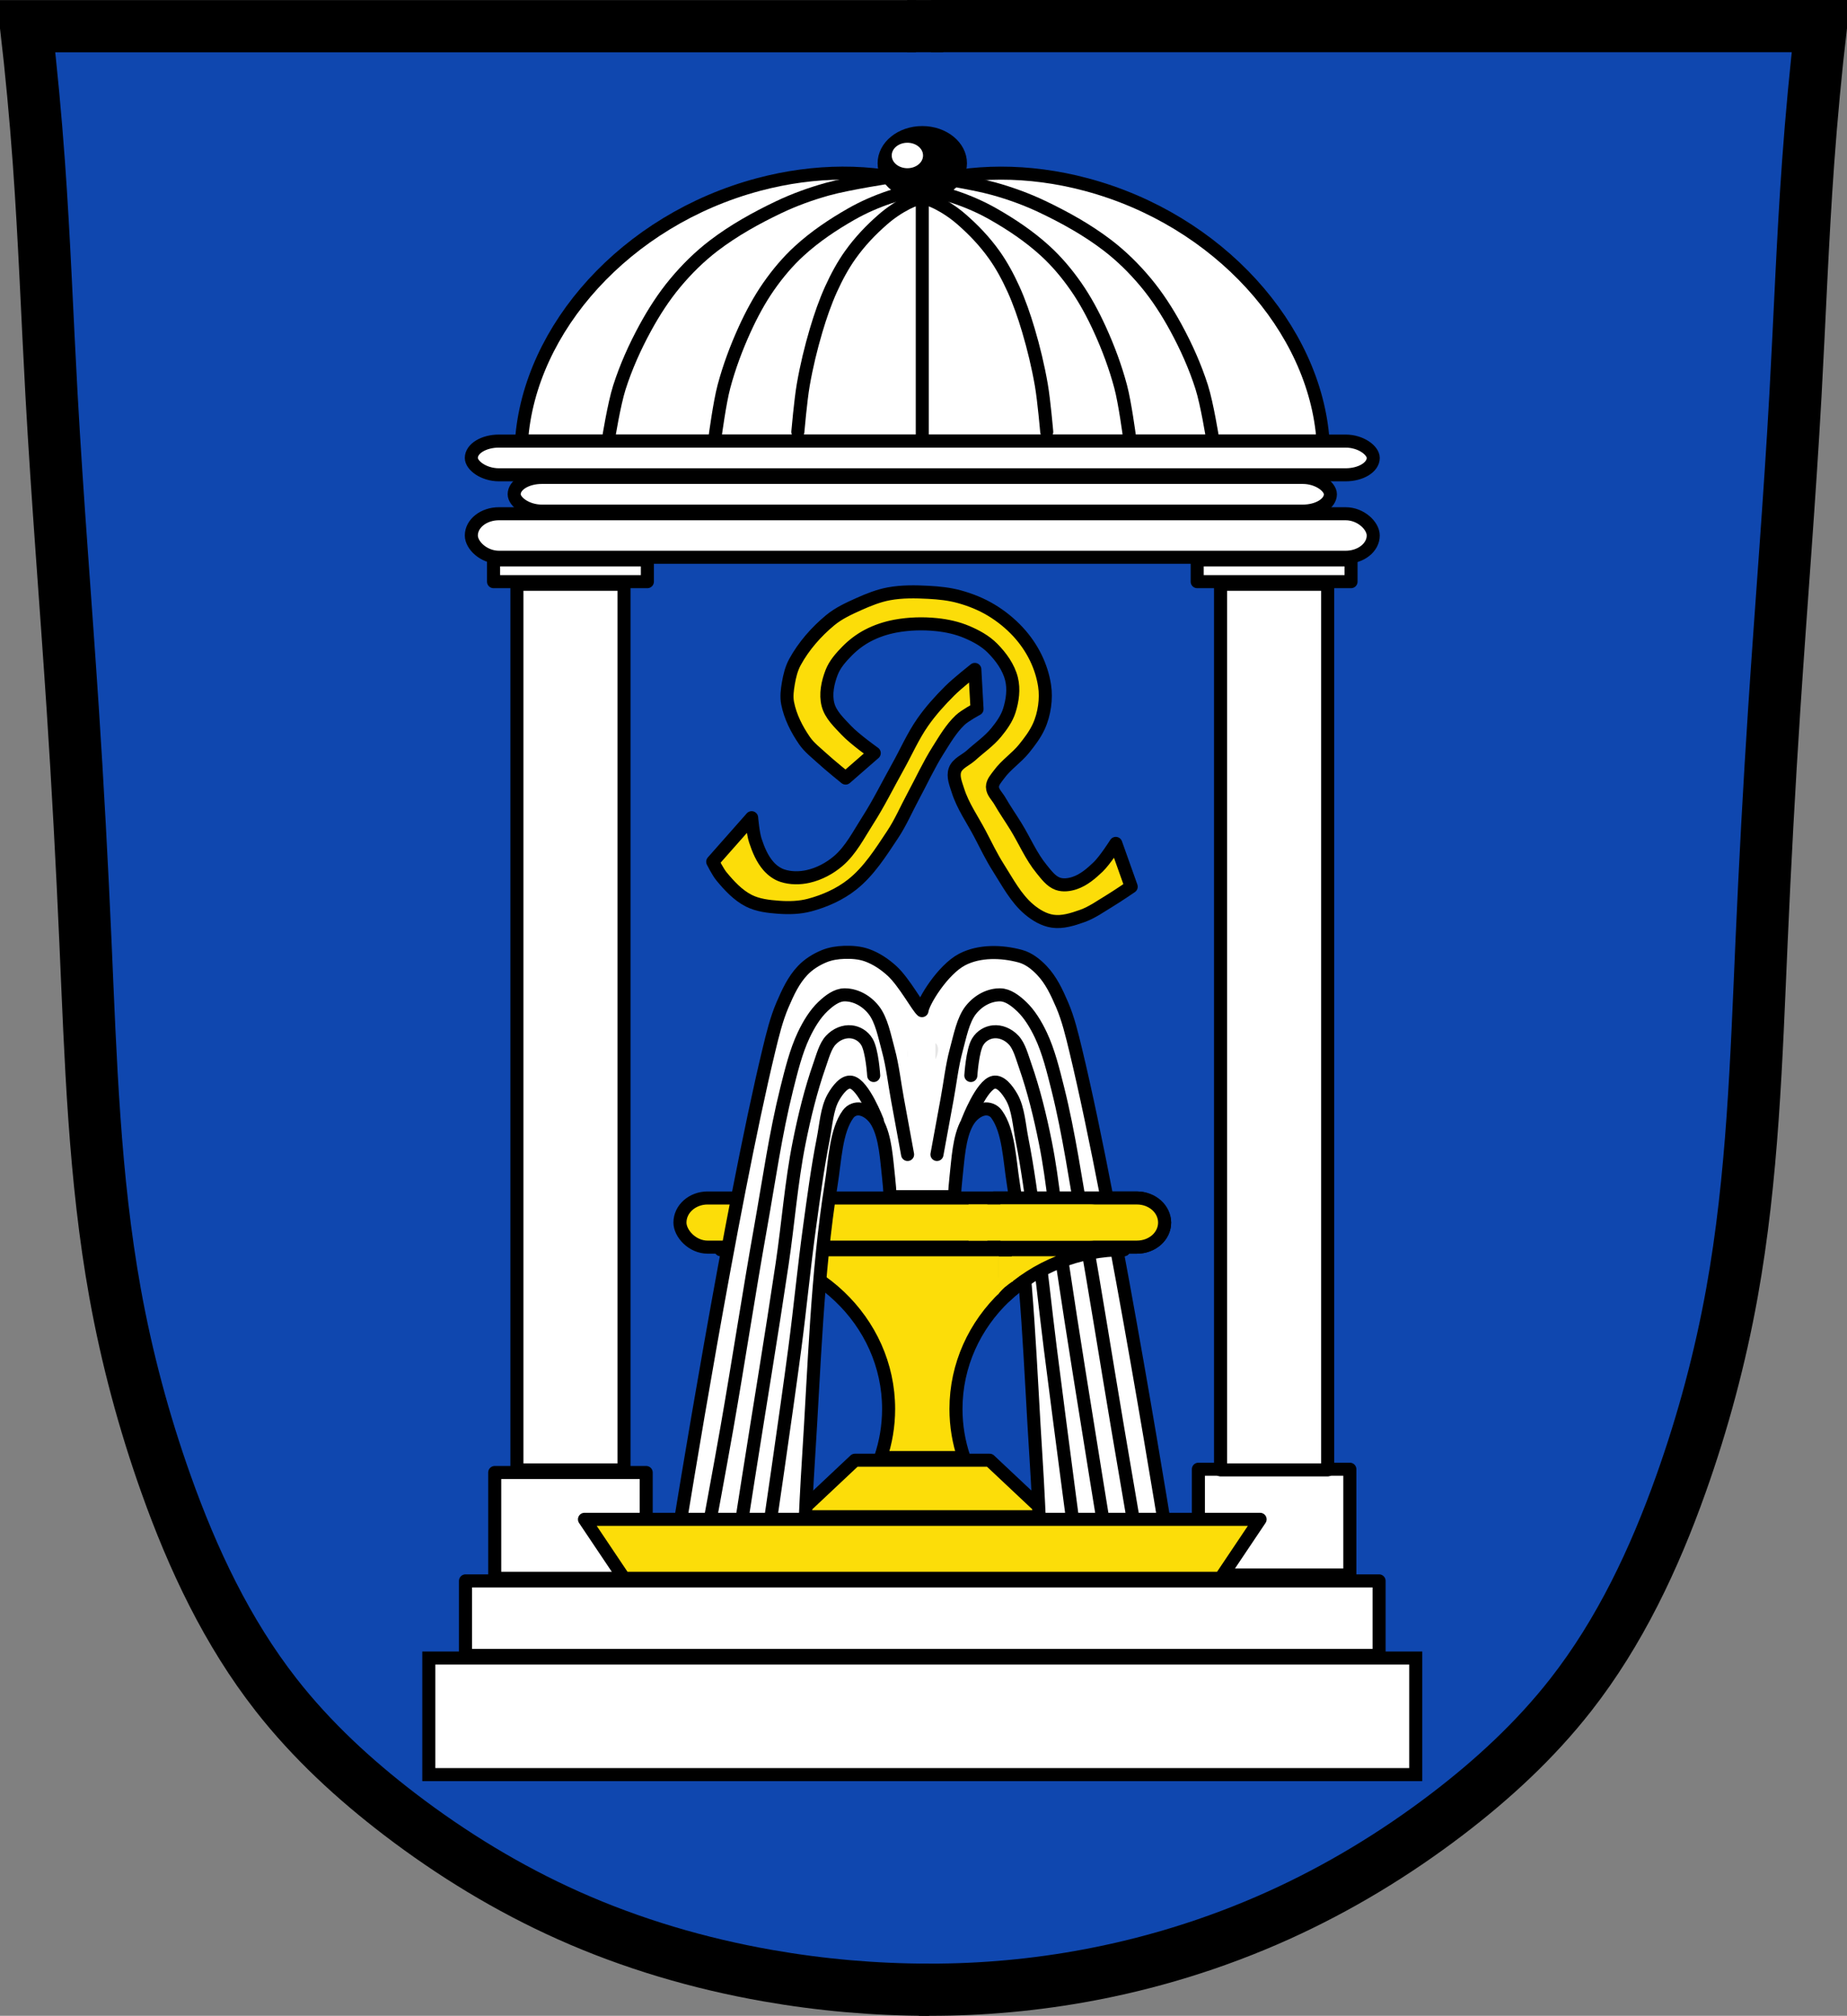 <?xml version="1.0" encoding="UTF-8" standalone="no"?>
<!-- Created with Inkscape (http://www.inkscape.org/) -->

<svg
   xmlns:dc="http://purl.org/dc/elements/1.1/"
   xmlns:cc="http://creativecommons.org/ns#"
   xmlns:rdf="http://www.w3.org/1999/02/22-rdf-syntax-ns#"
   xmlns:svg="http://www.w3.org/2000/svg"
   xmlns="http://www.w3.org/2000/svg"
   xmlns:sodipodi="http://sodipodi.sourceforge.net/DTD/sodipodi-0.dtd"
   xmlns:inkscape="http://www.inkscape.org/namespaces/inkscape"
   width="707.777"
   height="772.541"
   id="svg2"
   version="1.1"
   inkscape:version="0.48.4 r9939"
   sodipodi:docname="Wappen von Bad Steben.svg">
  <rect width="100%" height="100%" fill="#808080" stroke="none"/>
  <defs
     id="defs4">
    <inkscape:path-effect
       is_visible="true"
       id="path-effect3875"
       effect="spiro" />
    <inkscape:path-effect
       is_visible="true"
       id="path-effect3875-7"
       effect="spiro" />
    <inkscape:path-effect
       is_visible="true"
       id="path-effect3904"
       effect="spiro" />
  </defs>
  <sodipodi:namedview
     id="base"
     pagecolor="#ffffff"
     bordercolor="#666666"
     borderopacity="1.0"
     inkscape:pageopacity="0.0"
     inkscape:pageshadow="2"
     inkscape:zoom="0.68345847"
     inkscape:cx="353.88834"
     inkscape:cy="386.27072"
     inkscape:document-units="px"
     inkscape:current-layer="layer1"
     showgrid="false"
     inkscape:window-width="1366"
     inkscape:window-height="745"
     inkscape:window-x="-8"
     inkscape:window-y="-8"
     inkscape:window-maximized="1"
     inkscape:snap-midpoints="false"
     inkscape:snap-smooth-nodes="false"
     inkscape:object-nodes="false"
     fit-margin-top="0"
     fit-margin-left="0"
     fit-margin-right="0"
     fit-margin-bottom="0"
     showguides="true"
     inkscape:guide-bbox="true" />
  <g
     inkscape:label="Ebene 1"
     inkscape:groupmode="layer"
     id="layer1"
     transform="translate(-20.029,-78.364)">
    <path
       style="fill:#0f47af;fill-opacity:1;stroke:#000000;stroke-width:1px;stroke-linecap:butt;stroke-linejoin:miter;stroke-opacity:1"
       d="m 30.846,87.34 685.212,2.679 -13.396,255.866 -10.047,170.801 -18.085,111.188 -30.141,72.339 -46.217,57.603 -77.028,52.245 -83.726,27.462 -81.716,4.019 L 276.665,824.797 215.042,800.014 155.43,759.825 109.883,708.25 79.741,629.213 58.308,528.072 51.61,412.866 39.553,200.537 z"
       id="path3067"
       inkscape:connector-curvature="0" />
    <path
       style="fill:none;stroke:#000000;stroke-width:20;stroke-linecap:butt;stroke-linejoin:miter;stroke-miterlimit:4;stroke-opacity:1;stroke-dasharray:none"
       d="m 376.11,840.905 c -20.737,-0.002 -41.474,-1.812 -61.899,-5.401 -26.241,-4.611 -51.999,-12.178 -76.323,-23.05 C 214.899,802.179 193.253,788.983 173.247,773.691 155.766,760.328 139.452,745.287 125.892,727.959 107.052,703.884 93.86,675.829 83.618,647.026 75.162,623.247 68.612,598.788 64.131,573.951 56.119,529.543 54.757,484.248 52.764,439.167 c -1.317,-29.787 -2.918,-59.562 -4.872,-89.314 -2.63,-40.062 -5.899,-80.082 -8.119,-120.169 -1.649,-29.771 -2.719,-59.576 -4.872,-89.314 -1.256,-17.353 -2.88,-34.68 -4.872,-51.965 57.378,-7e-6 114.756,-1e-5 172.133,-1e-5 56.295,0 112.59,3e-6 168.886,1e-5"
       id="path3873"
       inkscape:path-effect="#path-effect3875"
       inkscape:original-d="m 376.10987,840.90505 c 0,0 -41.56064,-1.48631 -61.89852,-5.40119 -26.09688,-5.02344 -52.02181,-12.2925 -76.32326,-23.04989 C 214.91418,802.28423 193.18636,788.97663 173.24743,773.69059 155.83207,760.33922 139.03358,745.53257 125.8916,727.95866 107.66419,703.58435 94.65156,675.39189 83.61766,647.02645 74.47842,623.53171 68.45479,598.7871 64.13087,573.95099 56.39757,529.53177 55.8863,484.14647 52.76358,439.16736 50.69856,409.42321 49.70886,379.61323 47.89188,349.8529 45.44527,309.78001 42.219,269.75725 39.77239,229.68436 c -1.81698,-29.76032 -2.66782,-59.58028 -4.8717,-89.31445 -1.28597,-17.34995 -4.8717,-51.96477 -4.8717,-51.96477 0,0 115.28816,-0.80646 172.13331,-1e-5 56.84516,0.80646 168.88552,1e-5 168.88552,1e-5"
       inkscape:connector-curvature="0"
       sodipodi:nodetypes="caaaaaaaaaaczc" />
    <path
       style="fill:none;stroke:#000000;stroke-width:20;stroke-linecap:butt;stroke-linejoin:miter;stroke-miterlimit:4;stroke-opacity:1;stroke-dasharray:none"
       d="m 372.256,840.871 c 20.484,0.282 40.994,-1.366 61.17,-4.915 26.352,-4.636 52.138,-12.525 76.521,-23.543 22.944,-10.369 44.621,-23.494 64.641,-38.763 17.496,-13.345 33.8,-28.399 47.356,-45.732 18.831,-24.08 32.03,-52.131 42.274,-80.932 8.458,-23.778 15.007,-48.239 19.487,-73.075 8.01,-44.408 9.374,-89.703 11.367,-134.784 1.317,-29.787 2.918,-59.562 4.872,-89.314 2.63,-40.062 5.899,-80.082 8.119,-120.169 1.649,-29.771 2.719,-59.576 4.872,-89.314 1.256,-17.353 2.88,-34.68 4.872,-51.965 -57.378,-7e-6 -114.756,-10e-6 -172.133,-10e-6 -56.295,0 -112.59,3e-6 -168.886,10e-6"
       id="path3873-1"
       inkscape:path-effect="#path-effect3875-7"
       inkscape:original-d="m 372.2561,840.87125 c 0,0 41.07969,-1.06561 61.16981,-4.91545 26.20997,-5.02257 52.14589,-12.67782 76.52065,-23.54336 22.94745,-10.22929 44.70173,-23.47734 64.64066,-38.76338 17.41536,-13.35137 34.21385,-28.15802 47.35583,-45.73193 18.22741,-24.37431 31.24004,-52.56677 42.27394,-80.93221 9.13924,-23.49474 15.16287,-48.23935 19.48679,-73.07546 7.7333,-44.41922 8.24457,-89.80452 11.36729,-134.78363 2.06502,-29.74415 3.05472,-59.55413 4.8717,-89.31446 2.44661,-40.07289 5.67288,-80.09565 8.11949,-120.16854 1.81698,-29.76032 2.66782,-59.58028 4.8717,-89.31445 1.28597,-17.34995 4.8717,-51.96477 4.8717,-51.96477 0,0 -115.28816,-0.80646 -172.13331,-10e-6 -56.84516,0.80646 -168.88552,10e-6 -168.88552,10e-6"
       inkscape:connector-curvature="0"
       sodipodi:nodetypes="caaaaaaaaaaczc" />
    <path
       style="fill:none;stroke:#000000;stroke-width:20;stroke-linecap:butt;stroke-linejoin:miter;stroke-miterlimit:4;stroke-opacity:1;stroke-dasharray:none"
       d="m 367.654,88.379 13.789,0"
       id="path3902"
       inkscape:path-effect="#path-effect3904"
       inkscape:original-d="m 367.6545,88.37916 13.78881,0"
       inkscape:connector-curvature="0" />
    <path
       style="fill:#ffffff;fill-opacity:1;stroke:#000000;stroke-width:5;stroke-linecap:round;stroke-linejoin:round;stroke-miterlimit:4;stroke-opacity:1;stroke-dasharray:none;stroke-dashoffset:0"
       d="m 342.811,144.719 c -10.395,0.037 -21.21,1.454 -32.156,4.375 -50.799,13.557 -87.815,55.193 -90.781,98.312 l 307.156,0 c -2.96,-43.119 -39.951,-84.755 -90.75,-98.312 -22.287,-5.948 -44.023,-5.631 -62.844,-0.219 -9.569,-2.748 -19.866,-4.195 -30.625,-4.156 z"
       id="path4116"
       inkscape:connector-curvature="0" />
    <path
       style="fill:none;stroke:#000000;stroke-width:5;stroke-linecap:round;stroke-linejoin:miter;stroke-miterlimit:4;stroke-opacity:1;stroke-dasharray:none"
       d="m 373.452,149.091 0,104.224"
       id="path4286"
       inkscape:connector-curvature="0" />
    <path
       style="fill:none;stroke:#000000;stroke-width:5;stroke-linecap:round;stroke-linejoin:miter;stroke-miterlimit:4;stroke-opacity:1;stroke-dasharray:none"
       d="m 325.765,243.86 c 0,0 1.053,-12.119 2.064,-17.943 1.255,-7.235 2.957,-14.229 4.931,-20.898 1.648,-5.569 3.528,-10.959 5.733,-15.832 2.18,-4.817 4.632,-9.282 7.339,-13.088 3.813,-5.362 8.052,-9.709 12.384,-13.51 2.98,-2.615 6.108,-4.697 9.288,-6.333 4.086,-2.102 12.498,-4.433 12.498,-4.433"
       id="path4173-4-4"
       inkscape:connector-curvature="0"
       sodipodi:nodetypes="caaaaaac" />
    <path
       style="fill:none;stroke:#000000;stroke-width:5;stroke-linecap:round;stroke-linejoin:miter;stroke-miterlimit:4;stroke-opacity:1;stroke-dasharray:none"
       d="m 421.138,243.86 c 0,0 -1.053,-12.119 -2.064,-17.943 -1.255,-7.235 -2.957,-14.229 -4.931,-20.898 -1.648,-5.569 -3.528,-10.959 -5.733,-15.832 -2.18,-4.817 -4.632,-9.282 -7.339,-13.088 -3.813,-5.362 -8.052,-9.709 -12.384,-13.51 -2.98,-2.615 -6.108,-4.697 -9.288,-6.333 -4.086,-2.102 -12.498,-4.433 -12.498,-4.433"
       id="path4173-4-4-6"
       inkscape:connector-curvature="0"
       sodipodi:nodetypes="caaaaaac" />
    <path
       style="fill:none;stroke:#000000;stroke-width:5;stroke-linecap:round;stroke-linejoin:miter;stroke-miterlimit:4;stroke-opacity:1;stroke-dasharray:none"
       d="m 294.122,245.258 c 0,0 1.689,-12.645 3.31,-18.721 2.013,-7.548 4.742,-14.846 7.907,-21.805 2.644,-5.811 5.658,-11.434 9.195,-16.519 3.496,-5.026 7.428,-9.685 11.769,-13.656 6.116,-5.594 12.914,-10.13 19.86,-14.096 4.779,-2.729 9.796,-4.901 14.895,-6.607 6.553,-2.194 20.044,-4.625 20.044,-4.625"
       id="path4173-4"
       inkscape:connector-curvature="0"
       sodipodi:nodetypes="caaaaaac" />
    <path
       style="fill:none;stroke:#000000;stroke-width:5;stroke-linecap:round;stroke-linejoin:miter;stroke-miterlimit:4;stroke-opacity:1;stroke-dasharray:none"
       d="m 452.781,245.258 c 0,0 -1.689,-12.645 -3.31,-18.721 -2.013,-7.548 -4.742,-14.846 -7.907,-21.805 -2.644,-5.811 -5.658,-11.434 -9.195,-16.519 -3.496,-5.026 -7.428,-9.685 -11.769,-13.656 -6.116,-5.594 -12.914,-10.13 -19.86,-14.096 -4.779,-2.729 -9.796,-4.901 -14.895,-6.607 -6.553,-2.194 -20.044,-4.625 -20.044,-4.625"
       id="path4173-4-9"
       inkscape:connector-curvature="0"
       sodipodi:nodetypes="caaaaaac" />
    <path
       style="fill:none;stroke:#000000;stroke-width:5;stroke-linecap:round;stroke-linejoin:miter;stroke-miterlimit:4;stroke-opacity:1;stroke-dasharray:none"
       d="m 253.222,246.456 c 0,0 2.116,-13.223 4.146,-19.578 2.522,-7.894 5.939,-15.525 9.904,-22.802 3.311,-6.077 7.086,-11.957 11.516,-17.274 4.379,-5.256 9.304,-10.128 14.741,-14.28 7.66,-5.85 16.175,-10.593 24.875,-14.741 5.986,-2.854 12.269,-5.125 18.656,-6.91 8.208,-2.294 25.105,-4.837 25.105,-4.837"
       id="path4173"
       inkscape:connector-curvature="0"
       sodipodi:nodetypes="caaaaaac" />
    <rect
       style="fill:#ffffff;fill-opacity:1;fill-rule:nonzero;stroke:#000000;stroke-width:5;stroke-linecap:round;stroke-linejoin:round;stroke-miterlimit:4;stroke-opacity:1;stroke-dasharray:none;stroke-dashoffset:0"
       id="rect4015-4-2"
       width="312.775"
       height="12.92"
       x="217.064"
       y="261.326"
       rx="10.6"
       ry="10.6" />
    <rect
       style="fill:#ffffff;fill-opacity:1;fill-rule:nonzero;stroke:#000000;stroke-width:5;stroke-miterlimit:4;stroke-opacity:1;stroke-dasharray:none"
       id="rect3895"
       width="378.193"
       height="44.683"
       x="184.355"
       y="713.785" />
    <rect
       style="fill:#ffffff;fill-opacity:1;fill-rule:nonzero;stroke:#000000;stroke-width:5;stroke-linecap:round;stroke-linejoin:round;stroke-miterlimit:4;stroke-opacity:1;stroke-dasharray:none;stroke-dashoffset:0"
       id="rect3899"
       width="58.042"
       height="40.537"
       x="209.608"
       y="642.687" />
    <rect
       style="fill:#ffffff;fill-opacity:1;fill-rule:nonzero;stroke:#000000;stroke-width:5;stroke-linecap:round;stroke-linejoin:round;stroke-miterlimit:4;stroke-opacity:1;stroke-dasharray:none;stroke-dashoffset:0"
       id="rect3899-1"
       width="58.042"
       height="40.537"
       x="479.253"
       y="641.426" />
    <path
       style="fill:#fcdd09;fill-opacity:1;fill-rule:nonzero;stroke:#000000;stroke-width:5;stroke-linecap:round;stroke-linejoin:round;stroke-miterlimit:4;stroke-opacity:1;stroke-dasharray:none;stroke-dashoffset:0"
       d="m 347.655,637.975 -23.031,21.656 97.656,0 -23.031,-21.656 -51.594,0 z"
       id="rect3949"
       inkscape:connector-curvature="0" />
    <rect
       style="fill:#ffffff;fill-opacity:1;fill-rule:nonzero;stroke:#000000;stroke-width:5;stroke-linecap:round;stroke-linejoin:round;stroke-miterlimit:4;stroke-opacity:1;stroke-dasharray:none;stroke-dashoffset:0"
       id="rect3973"
       width="41.042"
       height="339.409"
       x="218.108"
       y="302.279" />
    <rect
       style="fill:#ffffff;fill-opacity:1;fill-rule:nonzero;stroke:#000000;stroke-width:5;stroke-linecap:round;stroke-linejoin:round;stroke-miterlimit:4;stroke-opacity:1;stroke-dasharray:none;stroke-dashoffset:0"
       id="rect3973-0"
       width="41.042"
       height="339.409"
       x="487.753"
       y="302.279" />
    <rect
       style="fill:#ffffff;fill-opacity:1;fill-rule:nonzero;stroke:#000000;stroke-width:5;stroke-linecap:round;stroke-linejoin:round;stroke-miterlimit:4;stroke-opacity:1;stroke-dasharray:none;stroke-dashoffset:0"
       id="rect3995"
       width="58.948"
       height="8.344"
       x="209.155"
       y="292.934" />
    <rect
       style="fill:#ffffff;fill-opacity:1;fill-rule:nonzero;stroke:#000000;stroke-width:5;stroke-linecap:round;stroke-linejoin:round;stroke-miterlimit:4;stroke-opacity:1;stroke-dasharray:none;stroke-dashoffset:0"
       id="rect3995-9"
       width="58.948"
       height="8.344"
       x="478.8"
       y="292.934" />
    <rect
       style="fill:#ffffff;fill-opacity:1;fill-rule:nonzero;stroke:#000000;stroke-width:5;stroke-linecap:round;stroke-linejoin:round;stroke-miterlimit:4;stroke-opacity:1;stroke-dasharray:none;stroke-dashoffset:0"
       id="rect4015"
       width="345.614"
       height="16.689"
       x="200.645"
       y="275.246"
       rx="10.6"
       ry="10.6" />
    <rect
       style="fill:#ffffff;fill-opacity:1;fill-rule:nonzero;stroke:#000000;stroke-width:5;stroke-linecap:round;stroke-linejoin:round;stroke-miterlimit:4;stroke-opacity:1;stroke-dasharray:none;stroke-dashoffset:0"
       id="rect4015-4"
       width="345.614"
       height="12.92"
       x="200.645"
       y="247.406"
       rx="10.6"
       ry="10.6" />
    <path
       style="fill:#fcdd09;fill-opacity:1;stroke:#000000;stroke-width:5;stroke-linecap:round;stroke-linejoin:round;stroke-miterlimit:4;stroke-opacity:1;stroke-dasharray:none;stroke-dashoffset:0"
       d="m 296.202,557.318 c 35.529,0 64.344,27.314 64.344,61.031 0,6.495 -1.083,12.754 -3.062,18.625 l 31.938,0 c -1.98,-5.871 -3.062,-12.13 -3.062,-18.625 0,-33.717 28.814,-61.031 64.344,-61.031 l -154.5,0 z"
       id="rect4074"
       inkscape:connector-curvature="0" />
    <rect
       style="fill:#fcdd09;fill-opacity:1;fill-rule:nonzero;stroke:#000000;stroke-width:5;stroke-linecap:round;stroke-linejoin:round;stroke-miterlimit:4;stroke-opacity:1;stroke-dasharray:none;stroke-dashoffset:0"
       id="rect4015-4-5"
       width="185.727"
       height="18.842"
       x="280.588"
       y="537.476"
       rx="10.6"
       ry="10.6" />
    <path
       style="fill:none;stroke:#000000;stroke-width:5;stroke-linecap:round;stroke-linejoin:miter;stroke-miterlimit:4;stroke-opacity:1;stroke-dasharray:none"
       d="m 484.668,246.273 c 0,0 -2.116,-13.223 -4.146,-19.578 -2.522,-7.894 -5.939,-15.525 -9.904,-22.802 -3.311,-6.077 -7.086,-11.957 -11.516,-17.274 -4.379,-5.256 -9.304,-10.128 -14.741,-14.28 -7.66,-5.85 -16.175,-10.593 -24.875,-14.741 -5.986,-2.854 -12.269,-5.125 -18.656,-6.91 -8.208,-2.294 -25.105,-4.837 -25.105,-4.837"
       id="path4173-6"
       inkscape:connector-curvature="0"
       sodipodi:nodetypes="caaaaaac" />
    <path
       sodipodi:type="arc"
       style="fill:#000000;fill-opacity:1;fill-rule:nonzero;stroke:#000000;stroke-width:5.168;stroke-linecap:round;stroke-linejoin:round;stroke-miterlimit:4;stroke-opacity:1;stroke-dasharray:none;stroke-dashoffset:0"
       id="path4143"
       sodipodi:cx="-459.74152"
       sodipodi:cy="141.76172"
       sodipodi:rx="14.535153"
       sodipodi:ry="12.650968"
       d="m -445.206,141.762 c 0,6.987 -6.508,12.651 -14.535,12.651 -8.028,0 -14.535,-5.664 -14.535,-12.651 0,-6.987 6.508,-12.651 14.535,-12.651 8.028,0 14.535,5.664 14.535,12.651 z"
       transform="matrix(1,0,0,0.936,833.193,8.241)" />
    <g
       id="g5745" />
    <path
       style="fill:#ffffff;fill-opacity:1;stroke:#000000;stroke-width:5;stroke-linecap:round;stroke-linejoin:round;stroke-miterlimit:4;stroke-opacity:1;stroke-dasharray:none"
       d="m 373.343,465.683 c -1.683,-1.373 -6.809,-10.933 -11.499,-15.23 -2.787,-2.553 -6.05,-4.75 -9.61,-6.017 -2.754,-0.981 -5.78,-1.186 -8.702,-1.091 -2.597,0.084 -5.251,0.486 -7.656,1.469 -3.068,1.253 -6.005,3.091 -8.281,5.5 -3.498,3.702 -5.609,8.279 -7.719,13.188 -2.297,5.345 -3.78,11.403 -5.219,17.375 C 300.229,540.766 281.216,658.529 279.375,670 l 48.781,0 c 0.486,-10.944 1.102,-23.432 1.656,-31.969 2.299,-35.434 3.227,-71.362 8.75,-106 1.465,-9.189 1.778,-20.242 6.438,-26.656 1.208,-1.662 3.083,-2.242 4.719,-1.969 2.438,0.407 4.943,2.336 6.5,5.156 3.158,5.721 3.52,13.981 4.344,21.281 0.266,2.361 0.439,4.743 0.562,7.125 l 24.656,0 c 0.123,-2.382 0.296,-4.764 0.562,-7.125 0.824,-7.301 1.154,-15.56 4.312,-21.281 1.557,-2.821 4.062,-4.749 6.5,-5.156 1.635,-0.273 3.573,0.306 4.781,1.969 4.66,6.414 4.941,17.467 6.406,26.656 5.523,34.638 6.451,70.566 8.75,106 1.181,18.209 2.594,54.75 2.594,54.75 l 48.5,-18.656 c 0,0 -20.784,-130.341 -35.938,-193.25 -1.438,-5.972 -2.891,-12.03 -5.188,-17.375 -2.109,-4.909 -4.245,-9.484 -7.75,-13.188 -2.278,-2.407 -5.083,-4.634 -8.281,-5.5 -7.194,-1.948 -15.716,-2.169 -22.321,1.283 -7.355,3.843 -14.919,16.1 -15.367,19.588 z m 0.251,17.599 c -0.048,0.296 -0.076,0.577 -0.125,0.875 -0.042,-0.26 -0.083,-0.493 -0.125,-0.75 0.088,-0.043 0.162,-0.082 0.25,-0.125 z"
       id="path4658"
       inkscape:connector-curvature="0"
       sodipodi:nodetypes="caaaaassccssssssccssssssccssaaaccccc" />
    <path
       style="fill:none;stroke:#000000;stroke-width:5;stroke-linecap:round;stroke-linejoin:miter;stroke-miterlimit:4;stroke-opacity:1;stroke-dasharray:none"
       d="m 314.087,669.233 c 0,0 7.284,-49.55 10.548,-74.351 2.033,-15.447 3.503,-30.987 5.629,-46.373 1.551,-11.223 3.021,-22.5 5.196,-33.491 1.083,-5.472 1.421,-11.746 3.897,-16.102 1.711,-3.009 4.303,-6.333 6.928,-5.797 4.651,0.95 9.958,14.813 9.958,14.813"
       id="path4778"
       inkscape:connector-curvature="0"
       sodipodi:nodetypes="caaaaac" />
    <path
       style="fill:none;stroke:#000000;stroke-width:5;stroke-linecap:round;stroke-linejoin:miter;stroke-miterlimit:4;stroke-opacity:1;stroke-dasharray:none"
       d="m 290.699,668.859 c 0,0 5.33,-28.699 7.846,-43.063 4.509,-25.746 8.413,-51.619 12.989,-77.288 3.151,-17.673 5.676,-35.675 9.958,-52.813 1.777,-7.112 3.565,-14.399 6.495,-20.61 1.993,-4.225 4.438,-8.167 7.361,-10.949 2.462,-2.343 5.304,-4.466 8.227,-4.508 3.971,-0.058 8.23,1.974 11.257,5.797 3.003,3.792 4.157,10.022 5.629,15.458 1.622,5.991 2.315,12.449 3.464,18.678 1.306,7.082 3.897,21.254 3.897,21.254"
       id="path4772"
       inkscape:connector-curvature="0"
       sodipodi:nodetypes="caaaaaaaaac" />
    <path
       style="fill:none;stroke:#000000;stroke-width:5;stroke-linecap:round;stroke-linejoin:miter;stroke-miterlimit:4;stroke-opacity:1;stroke-dasharray:none"
       d="m 456.576,674.101 c 0,0 -5.501,-32.197 -8.227,-48.305 -4.357,-25.752 -8.413,-51.619 -12.989,-77.288 -3.151,-17.673 -5.676,-35.675 -9.958,-52.813 -1.777,-7.112 -3.565,-14.399 -6.495,-20.61 -1.993,-4.225 -4.438,-8.167 -7.361,-10.949 -2.462,-2.343 -5.304,-4.466 -8.227,-4.508 -3.971,-0.058 -8.23,1.974 -11.257,5.797 -3.003,3.792 -4.157,10.022 -5.629,15.458 -1.622,5.991 -2.315,12.449 -3.464,18.678 -1.306,7.082 -3.897,21.254 -3.897,21.254"
       id="path4772-1"
       inkscape:connector-curvature="0"
       sodipodi:nodetypes="caaaaaaaaac" />
    <path
       style="fill:none;stroke:#000000;stroke-width:5;stroke-linecap:round;stroke-linejoin:miter;stroke-miterlimit:4;stroke-opacity:1;stroke-dasharray:none"
       d="m 302.941,669.601 c 0,0 2.549,-16.322 3.83,-24.483 4.315,-27.481 8.889,-54.882 12.989,-82.44 2.294,-15.416 3.468,-31.239 6.495,-46.373 2.033,-10.164 4.498,-20.223 7.794,-29.627 1.203,-3.432 2.223,-7.391 4.33,-9.661 2.184,-2.353 5.103,-3.489 7.794,-3.22 2.193,0.219 4.598,1.425 6.062,3.864 2.007,3.344 2.598,12.881 2.598,12.881"
       id="path4776"
       inkscape:connector-curvature="0"
       sodipodi:nodetypes="caaaaaaac" />
    <path
       style="fill:none;stroke:#000000;stroke-width:5;stroke-linecap:round;stroke-linejoin:miter;stroke-miterlimit:4;stroke-opacity:1;stroke-dasharray:none"
       d="m 446.618,685.05 c 0,0 -4.362,-26.61 -6.495,-39.932 -4.396,-27.457 -8.889,-54.882 -12.989,-82.44 -2.294,-15.416 -3.468,-31.239 -6.495,-46.373 -2.033,-10.164 -4.498,-20.223 -7.794,-29.627 -1.203,-3.432 -2.223,-7.391 -4.33,-9.661 -2.184,-2.353 -5.103,-3.489 -7.794,-3.22 -2.193,0.219 -4.598,1.425 -6.062,3.864 -2.007,3.344 -2.598,12.881 -2.598,12.881"
       id="path4776-8"
       inkscape:connector-curvature="0"
       sodipodi:nodetypes="caaaaaaac" />
    <path
       style="fill:none;stroke:#000000;stroke-width:5;stroke-linecap:round;stroke-linejoin:miter;stroke-miterlimit:4;stroke-opacity:1;stroke-dasharray:none"
       d="m 434.173,684.406 c 0,0 -7.926,-59.645 -11.69,-89.525 -1.945,-15.439 -3.503,-30.987 -5.629,-46.373 -1.551,-11.223 -3.021,-22.5 -5.196,-33.491 -1.083,-5.472 -1.421,-11.746 -3.897,-16.102 -1.711,-3.009 -4.303,-6.333 -6.928,-5.797 -4.651,0.95 -9.958,14.813 -9.958,14.813"
       id="path4778-9"
       inkscape:connector-curvature="0"
       sodipodi:nodetypes="caaaaac" />
    <path
       style="fill:#fcdd09;fill-opacity:1;fill-rule:nonzero;stroke:#000000;stroke-width:5;stroke-linecap:round;stroke-linejoin:round;stroke-miterlimit:4;stroke-opacity:1;stroke-dasharray:none;stroke-dashoffset:0"
       d="m 243.998,660.631 15.156,22.594 228.594,0 15.156,-22.594 -258.906,0 z"
       id="rect3925"
       inkscape:connector-curvature="0" />
    <rect
       style="fill:#ffffff;fill-opacity:1;fill-rule:nonzero;stroke:#000000;stroke-width:5;stroke-linecap:round;stroke-linejoin:round;stroke-miterlimit:4;stroke-opacity:1;stroke-dasharray:none;stroke-dashoffset:0"
       id="rect3897"
       width="350.094"
       height="28.56"
       x="198.405"
       y="684.225" />
    <path
       style="fill:#fcdd09;fill-opacity:1;fill-rule:nonzero;stroke:#000000;stroke-width:5;stroke-linecap:round;stroke-linejoin:round;stroke-miterlimit:4;stroke-opacity:1;stroke-dasharray:none;stroke-dashoffset:0"
       d="m 400.906,537.469 0,18.844 54.812,0 c 5.872,0 10.594,-4.187 10.594,-9.406 0,-5.219 -4.721,-9.438 -10.594,-9.438 l -54.812,0 z"
       id="rect4015-4-5-8"
       inkscape:connector-curvature="0" />
    <path
       inkscape:connector-curvature="0"
       style="fill:#fcdd09;fill-opacity:1;fill-rule:nonzero;stroke:none"
       d="m 391.183,539.965 0,13.847 46.451,0 c 4.977,0 8.978,-3.077 8.978,-6.912 0,-3.835 -4.001,-6.935 -8.978,-6.935 l -46.451,0 z"
       id="rect4015-4-5-8-6" />
    <path
       style="fill:#fcdd09;fill-opacity:1;stroke:#000000;stroke-width:5;stroke-linecap:round;stroke-linejoin:round;stroke-miterlimit:4;stroke-opacity:1;stroke-dasharray:none;stroke-dashoffset:0"
       d="m 405.281,557.312 0,17.812 c 11.64,-11.007 27.674,-17.812 45.406,-17.812 l -45.406,0 z"
       id="rect4074-9"
       inkscape:connector-curvature="0" />
    <path
       style="fill:#fcdd09;stroke:#fcdd09;stroke-width:5.5;stroke-linecap:butt;stroke-linejoin:miter;stroke-miterlimit:4;stroke-opacity:1;stroke-dasharray:none;fill-opacity:1"
       d="m 405.369,559.901 0,9.462"
       id="path5688"
       inkscape:connector-curvature="0" />
    <path
       style="fill:#fcdd09;fill-opacity:1;stroke:none"
       d="m 402.696,574.154 c 0,0 0.546,-0.64 0.834,-0.946 0.49,-0.52 0.982,-1.042 1.521,-1.511 0.792,-0.689 2.506,-1.907 2.506,-1.907 l 0.708,-0.517 c 0,0 -2.131,-1.249 -3.323,-1.444 -0.836,-0.137 -1.926,-0.374 -2.533,0.218 -0.7,0.682 -0.297,1.937 -0.327,2.914 -0.032,1.063 0.163,3.187 0.163,3.187 l 0.027,0.362 z"
       id="path5694"
       inkscape:connector-curvature="0"
       sodipodi:nodetypes="caaccaaaccc" />
    <path
       style="fill:#e6e6e6;fill-opacity:1;stroke:none"
       d="m 376.126,478.395 0.054,4.303 c 0,0 0.205,0.501 0.272,0.763 0.167,0.641 -0.294,1.73 0.327,1.961 0.798,0.296 1.6,-0.864 1.961,-1.634 0.77,-1.644 1.297,-4.177 0,-5.447 -0.623,-0.61 -2.615,0.054 -2.615,0.054 z"
       id="path5869"
       inkscape:connector-curvature="0"
       sodipodi:nodetypes="ccaaaacc" />
    <path
       style="fill:#e6e6e6;fill-opacity:1;stroke:none"
       d="m 371.191,479.968 c 0,0 0.104,1.965 0.07,2.948 -0.015,0.454 -0.125,1.356 -0.125,1.356 0,0 -0.205,0.501 -0.272,0.763 -0.167,0.641 0.294,1.73 -0.327,1.961 -0.798,0.296 -1.6,-0.864 -1.961,-1.634 -0.77,-1.644 -1.297,-4.177 0,-5.447 0.623,-0.61 2.615,0.054 2.615,0.054 z"
       id="path5869-7"
       inkscape:connector-curvature="0"
       sodipodi:nodetypes="cacaaaacc" />
    <rect
       style="fill:#ffffff;fill-opacity:1;fill-rule:nonzero;stroke:none"
       id="rect5921"
       width="10.676"
       height="16.777"
       x="367.792"
       y="473.656" />
    <path
       sodipodi:type="arc"
       style="fill:#ffffff;fill-opacity:1;fill-rule:nonzero;stroke:none"
       id="path4143-8"
       sodipodi:cx="-459.74152"
       sodipodi:cy="141.76172"
       sodipodi:rx="14.535153"
       sodipodi:ry="12.650968"
       d="m -445.206,141.762 c 0,6.987 -6.508,12.651 -14.535,12.651 -8.028,0 -14.535,-5.664 -14.535,-12.651 0,-6.987 6.508,-12.651 14.535,-12.651 8.028,0 14.535,5.664 14.535,12.651 z"
       transform="matrix(0.413,0,0,0.386,557.615,83.232)" />
    <g
       id="g5949"
       transform="matrix(0.913,0,0,0.913,714.3,31.291)"
       style="stroke:#000000;stroke-width:1.096;stroke-opacity:1">
      <path
         sodipodi:nodetypes="caaaaaaaaaccaaaaaaaaacc"
         inkscape:connector-curvature="0"
         id="path5945"
         d="m -444.951,394.796 c 0,0 0.534,6.488 1.541,9.552 1.262,3.84 2.872,7.753 5.546,10.785 1.564,1.773 3.606,3.275 5.855,4.006 3.42,1.112 7.277,1.101 10.785,0.308 4.615,-1.044 9.038,-3.395 12.634,-6.471 5.308,-4.541 8.554,-11.068 12.326,-16.948 4.643,-7.239 8.435,-14.989 12.634,-22.494 3.502,-6.26 6.37,-12.915 10.477,-18.796 3.336,-4.777 7.272,-9.139 11.401,-13.25 3.253,-3.239 10.477,-8.936 10.477,-8.936 l 0.924,16.639 c 0,0 -5.04,2.682 -7.087,4.622 -3.788,3.589 -6.458,8.222 -9.244,12.634 -3.926,6.217 -6.988,12.94 -10.477,19.413 -2.878,5.34 -5.268,10.973 -8.628,16.023 -4.976,7.479 -9.908,15.373 -16.948,20.953 -5.184,4.109 -11.48,6.924 -17.872,8.628 -4.179,1.114 -8.628,1.237 -12.942,0.924 -4.3,-0.312 -8.794,-0.812 -12.634,-2.773 -4.535,-2.316 -8.154,-6.246 -11.401,-10.169 -1.528,-1.845 -3.698,-6.163 -3.698,-6.163 z"
         style="fill:#fcdd09;fill-opacity:1;stroke:#000000;stroke-width:5.479;stroke-linecap:round;stroke-linejoin:round;stroke-miterlimit:4;stroke-opacity:1;stroke-dasharray:none" />
      <path
         sodipodi:nodetypes="caaaaaaaaaaaaaaaaaaaaaaaaaccaaaaaaaaaaaaaaaaaaaaacc"
         inkscape:connector-curvature="0"
         id="path5947"
         d="m -405.509,378.156 c 0,0 -6.694,-5.41 -9.86,-8.32 -2.567,-2.359 -5.414,-4.527 -7.395,-7.395 -3.266,-4.728 -5.983,-10.076 -7.087,-15.715 -0.533,-2.723 -0.159,-5.584 0.308,-8.32 0.524,-3.074 1.277,-6.2 2.773,-8.936 3.672,-6.716 8.899,-12.679 14.791,-17.564 3.54,-2.936 7.82,-4.898 12.017,-6.779 4.061,-1.82 8.258,-3.504 12.634,-4.314 5.458,-1.01 11.097,-0.907 16.639,-0.616 4.352,0.228 8.741,0.69 12.942,1.849 4.616,1.273 9.14,3.089 13.25,5.546 4.199,2.511 8.083,5.649 11.401,9.244 2.956,3.203 5.486,6.866 7.395,10.785 1.793,3.679 3.074,7.664 3.698,11.709 0.438,2.842 0.399,5.78 0,8.628 -0.415,2.962 -1.21,5.913 -2.465,8.628 -1.554,3.361 -3.836,6.363 -6.163,9.244 -3.149,3.899 -7.528,6.732 -10.477,10.785 -1.162,1.598 -2.771,3.263 -2.773,5.238 -0.003,2.205 1.98,3.944 3.081,5.855 2.12,3.679 4.552,7.169 6.779,10.785 3.649,5.924 6.367,12.497 10.785,17.872 1.939,2.359 3.907,5.124 6.779,6.163 2.224,0.805 4.845,0.442 7.087,-0.308 3.783,-1.266 6.983,-4.017 9.86,-6.779 2.964,-2.845 7.395,-9.86 7.395,-9.86 l 6.471,18.18 c 0,0 -5.886,4.016 -8.936,5.855 -3.819,2.302 -7.504,4.988 -11.709,6.471 -3.933,1.387 -8.198,2.76 -12.326,2.157 -3.636,-0.532 -7.049,-2.564 -9.86,-4.93 -5.564,-4.683 -9.039,-11.427 -12.942,-17.564 -2.886,-4.538 -5.201,-9.415 -7.703,-14.174 -3.164,-6.017 -7.195,-11.698 -9.244,-18.18 -0.876,-2.77 -2.217,-5.894 -1.233,-8.628 1.034,-2.873 4.521,-4.107 6.779,-6.163 3.495,-3.182 7.483,-5.895 10.477,-9.552 2.276,-2.781 4.467,-5.817 5.546,-9.244 1.33,-4.223 1.987,-8.952 0.924,-13.25 -1.217,-4.925 -4.436,-9.342 -8.012,-12.942 -2.992,-3.013 -6.874,-5.125 -10.785,-6.779 -3.992,-1.689 -8.321,-2.641 -12.634,-3.081 -5.726,-0.585 -11.596,-0.429 -17.256,0.616 -4.057,0.749 -8.063,2.077 -11.709,4.006 -3.178,1.681 -6.107,3.908 -8.628,6.471 -2.579,2.622 -5.141,5.507 -6.471,8.936 -1.645,4.241 -2.682,9.155 -1.541,13.558 1.108,4.277 4.681,7.563 7.703,10.785 3.446,3.674 11.709,9.552 11.709,9.552 z"
         style="fill:#fcdd09;fill-opacity:1;stroke:#000000;stroke-width:5.479;stroke-linecap:butt;stroke-linejoin:round;stroke-miterlimit:4;stroke-opacity:1;stroke-dasharray:none" />
    </g>
  </g>
</svg>
